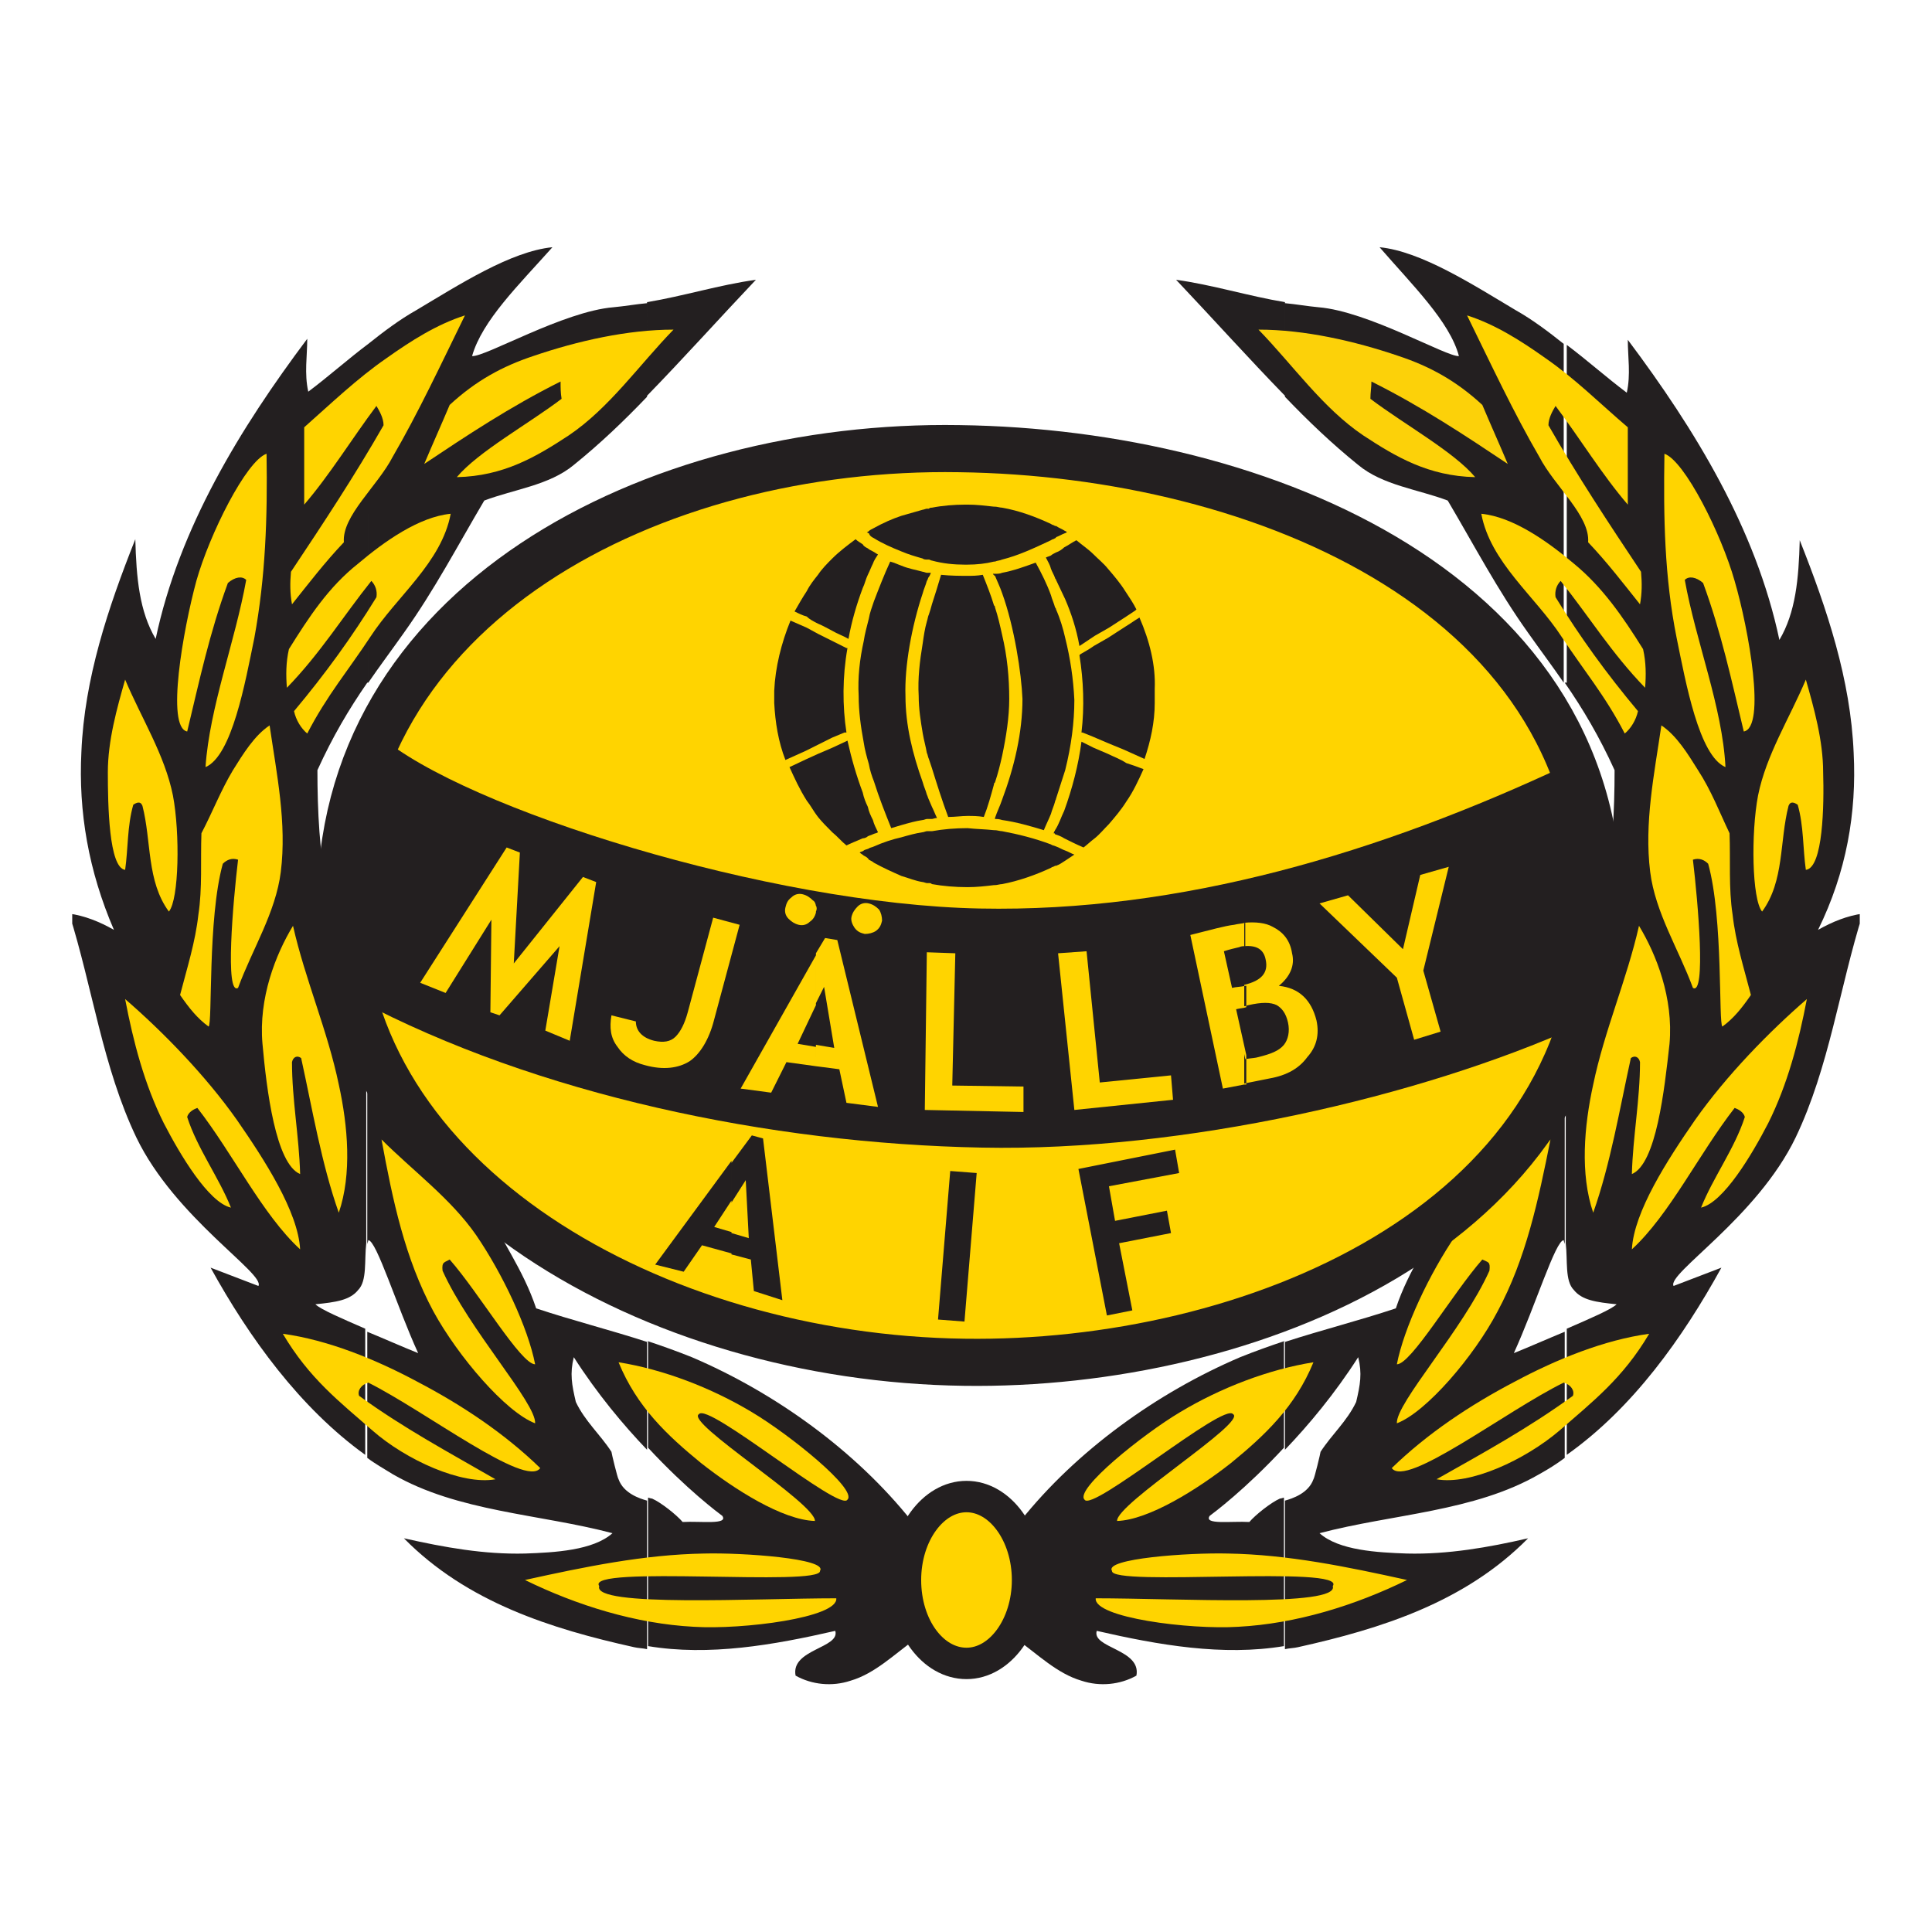 <?xml version="1.0" encoding="utf-8"?>
<!-- Generator: Adobe Illustrator 23.0.1, SVG Export Plug-In . SVG Version: 6.00 Build 0)  -->
<svg version="1.1" id="Lager_1" xmlns="http://www.w3.org/2000/svg" xmlns:xlink="http://www.w3.org/1999/xlink" x="0px" y="0px"
	 viewBox="0 0 189.9 189.9" style="enable-background:new 0 0 189.9 189.9;" xml:space="preserve">
<style type="text/css">
	.st0{clip-path:url(#SVGID_2_);fill-rule:evenodd;clip-rule:evenodd;fill:#231F20;}
	.st1{fill-rule:evenodd;clip-rule:evenodd;fill:#FCD109;}
	.st2{fill-rule:evenodd;clip-rule:evenodd;fill:#FFD400;}
	.st3{clip-path:url(#SVGID_4_);fill-rule:evenodd;clip-rule:evenodd;fill:#231F20;}
	.st4{fill:none;stroke:#231F20;stroke-width:4.63;stroke-miterlimit:2.613;}
	.st5{fill-rule:evenodd;clip-rule:evenodd;fill:#231F20;}
	.st6{fill:none;stroke:#231F20;stroke-width:3.087;stroke-miterlimit:2.613;}
</style>
<g>
	<defs>
		<rect id="SVGID_1_" x="7.1" y="24.3" width="175.7" height="141.3"/>
	</defs>
	<clipPath id="SVGID_2_">
		<use xlink:href="#SVGID_1_"  style="overflow:visible;"/>
	</clipPath>
	<path class="st0" d="M153.8,67.1c1.8,2.6,3.4,5.3,4.9,8.6c0,4-0.2,8.2-1,12c-1.3,2.5-2.6,5-3.8,7.5v27c0.2,1.7-0.1,3.7,0.8,4.6
		c0.8,1,2.2,1.2,4.2,1.4c-0.5,0.5-2.6,1.4-4.9,2.4V143c6.5-4.6,11.4-11.5,15.2-18.4l-4.7,1.8c-0.7-1.2,8.2-6.7,12-14.6
		c3.3-6.9,4.3-14.7,6.6-22c-1.5,0.2-3,0.8-4.4,1.6c2.8-5.7,3.8-11.5,3.5-17.4c-0.3-7.2-2.6-14.1-5.3-20.9c-0.1,3.8-0.4,7.1-2,9.8
		c-2.3-10.9-8.3-20.7-14.9-29.5c0,1.7,0.3,3.4-0.1,5.2c-2-1.5-3.9-3.2-5.9-4.7V67.1 M129.6,30.2c-1.1-0.1-2.2-0.3-3.3-0.4V39
		c2.3,2.4,4.6,4.6,7.2,6.7c2.4,2,5.9,2.4,8.8,3.5c2.6,4.4,4.9,8.8,7.9,13c1.2,1.7,2.4,3.3,3.5,4.9V33.8c-1.5-1.2-3.1-2.4-4.7-3.3
		c-4.2-2.5-9.3-5.8-13.4-6.2c3.2,3.7,6.9,7.3,7.8,10.7C142.2,35.1,134.5,30.6,129.6,30.2z M153.8,95.2c-3.9,7.8-7.6,15.6-11.7,23.4
		c-1.4,3.3-3.6,6.1-4.9,10c-3.6,1.2-7.2,2.1-10.9,3.3v10.6c2.3-2.4,4.9-5.5,7.2-9.1c0.4,1.6,0.2,2.7-0.2,4.4
		c-0.9,1.9-2.4,3.2-3.5,4.9c0,0.1-0.6,2.6-0.7,2.7c-0.5,1.4-2.1,1.9-2.8,2.1v14.6c0.4-0.1,0.9-0.1,1.3-0.2
		c8.1-1.8,16.4-4.4,22.6-10.7c-3.9,0.9-7.9,1.6-11.9,1.5c-2.9-0.1-6.7-0.3-8.6-2c7.2-1.9,15.2-2.1,21.6-5.8c0.9-0.5,1.7-1,2.5-1.6
		v-12.4c-1.7,0.7-3.5,1.5-5,2.1c2.1-4.6,4.1-11.1,4.9-11.1c0,0.1,0.1,0.3,0.1,0.4V95.2z M126.3,29.7c-3.6-0.6-7.1-1.7-10.7-2.2
		c3.6,3.8,7.1,7.7,10.7,11.4V29.7z M126.3,131.8c-1.5,0.5-2.9,1-4.4,1.6c-8.2,3.5-16.1,9.2-21.6,16.1c-0.2,3.9-0.2,7.7-0.4,11.6
		c2.1,1.5,4,3.4,6.4,4.1c1.8,0.6,3.8,0.4,5.4-0.5c0.5-2.6-4.4-2.7-3.9-4.4c6.1,1.4,12.4,2.5,18.4,1.5v-14.6
		c-0.3,0.1-0.4,0.1-0.4,0.1c-0.9,0.4-2.4,1.6-3,2.3c-1.8-0.1-4.5,0.3-3.9-0.6c0.4-0.3,3.5-2.6,7.3-6.7V131.8z"/>
</g>
<path class="st1" d="M134,42.8c-4-2.7-6.9-6.9-10.3-10.4c4.5,0,9.4,1.1,13.8,2.6c3,1,5.6,2.4,8.2,4.8c0.8,1.9,1.7,3.9,2.5,5.8
	c-4.2-2.8-8.4-5.6-13.4-8.1c0,0.6-0.1,1.1-0.1,1.7c3.3,2.5,8.2,5.2,10.3,7.7C140.4,46.8,137.2,44.9,134,42.8"/>
<path class="st2" d="M151.9,35.2c-2.4-1.7-4.9-3.3-7.7-4.2c2.4,4.9,4.6,9.6,7.1,13.9c1.5,2.9,5,5.8,4.8,8.4c1.9,2,3.5,4.1,5.1,6.1
	c0.2-1.1,0.2-2.1,0.1-3.2c-3.2-4.8-6.3-9.5-9.1-14.4c0-0.7,0.4-1.4,0.7-1.9c2.4,3.2,4.6,6.8,7.1,9.7c0-2.5,0-5,0-7.6
	C157.3,39.7,154.8,37.2,151.9,35.2"/>
<path class="st2" d="M154.7,55.4c-2.6-2.2-6-4.6-9.1-4.9c0.9,4.8,5.3,8.1,7.9,12.1c2.1,3.2,4.3,5.8,6.2,9.5c0.6-0.5,1.1-1.3,1.3-2.2
	c-3.1-3.7-5.7-7.3-8.1-11.2c-0.1-0.6,0.1-1.2,0.5-1.6c2.8,3.5,5,7.1,8.3,10.5c0.1-1.2,0.1-2.5-0.2-3.8
	C159.5,60.6,157.5,57.7,154.7,55.4"/>
<path class="st2" d="M170.5,57.1c-1.3-4.6-4.9-11.8-6.9-12.5c-0.1,6.3,0,12.1,1.2,18.1c0.9,4.4,2.2,11.6,4.8,12.7
	c-0.3-5.9-2.9-12.3-4-18.4c0.4-0.4,1.1-0.3,1.8,0.3c1.8,4.9,2.8,9.6,4,14.6C173.6,71.5,171.9,61.9,170.5,57.1"/>
<path class="st2" d="M179.2,75.9c0-3.1-0.9-6.3-1.7-9.1c-1.6,3.8-3.9,7.4-4.7,11.4c-0.7,3.7-0.6,10.2,0.4,11.4
	c2.2-3,1.7-6.9,2.6-10.4c0.2-0.5,0.6-0.3,0.9-0.1c0.6,2.1,0.5,4.3,0.8,6.4C179.2,85.3,179.3,79.1,179.2,75.9"/>
<path class="st2" d="M166.9,75.7c-1-1.6-2.1-3.4-3.6-4.4c-0.7,4.8-1.7,9.6-1.1,14.4c0.5,4,2.8,7.6,4.2,11.4c1.3,0.8,0.5-8.4,0-12.6
	c0.6-0.2,1.1,0,1.5,0.4c1.5,5.4,1,15.8,1.4,16c1.1-0.8,1.9-1.8,2.8-3.1c-0.7-2.7-1.5-5.2-1.8-7.9c-0.4-2.6-0.2-5.3-0.3-8
	C169,79.8,168.2,77.7,166.9,75.7"/>
<path class="st2" d="M173.8,110.4c1.9-3.8,3-8,3.8-12.2c-3.7,3.2-7.9,7.5-11,11.9c-2.7,3.9-6,9-6.2,12.7c3.7-3.4,6.6-9.4,10.1-13.9
	c0.3,0.1,0.9,0.4,1,0.9c-1,3.1-3.1,5.9-4.3,8.9C169.4,118.2,172.2,113.5,173.8,110.4"/>
<path class="st2" d="M164.1,102.6c0.4-4.5-1.3-8.8-3-11.6c-1.2,5.3-3.4,10.3-4.5,15.6c-0.9,4.1-1.3,8.8,0,12.6
	c1.7-4.8,2.6-10.2,3.7-15.2c0.4-0.3,0.8-0.1,0.9,0.4c0,3.7-0.7,7.3-0.8,11C162.8,114.4,163.6,107.1,164.1,102.6"/>
<path class="st2" d="M147.2,128.9c2.8-5.2,4-10.9,5.2-16.9c-3.1,3.1-6.8,5.8-9.3,9.4c-2.6,3.8-5.1,9.1-5.8,12.7
	c1.4,0,5.5-7,8.4-10.3c0.6,0.3,0.8,0.2,0.7,1.1c-2.6,5.8-9.2,13-9.1,15C140.2,138.8,144.9,133.3,147.2,128.9"/>
<path class="st2" d="M153.3,140.6c3.2-2.8,6.2-5.1,8.8-9.5c-4.4,0.6-9.1,2.5-13.2,4.7c-4.4,2.3-8.6,5.1-12.1,8.5
	c1.4,2,11.2-5.6,16.9-8.4c0.7,0.2,1.1,0.8,0.9,1.3c-4.4,3.2-8.8,5.6-13.4,8.2C144.5,146,149.9,143.5,153.3,140.6"/>
<path class="st2" d="M121,143.8c3.3-2.7,6.3-5.5,8.1-9.9c-4.4,0.7-9.1,2.5-13.1,4.9c-3.7,2.2-10.4,7.6-9.4,8.6
	c0.7,1.3,13.7-9.6,14.6-8.4c1.4,0.8-11.5,8.8-11.4,10.5C112.9,149.4,117.7,146.4,121,143.8"/>
<path class="st2" d="M121.7,159.9c5.7-0.3,11.5-2.1,16.6-4.6c-5.9-1.3-11.7-2.5-17.6-2.6c-3.9-0.1-12.2,0.5-11.4,1.7
	c-0.2,1.6,23.2-0.6,21.7,1.5c0.7,2.1-15.4,1.2-23.3,1.2C107.5,159,116.9,160.2,121.7,159.9"/>
<g>
	<defs>
		<rect id="SVGID_3_" x="7.1" y="24.3" width="175.7" height="141.3"/>
	</defs>
	<clipPath id="SVGID_4_">
		<use xlink:href="#SVGID_3_"  style="overflow:visible;"/>
	</clipPath>
	<path class="st3" d="M63.6,29.7c3.6-0.6,7.1-1.7,10.7-2.2c-3.6,3.8-7.1,7.7-10.7,11.4V29.7 M63.6,131.8c1.5,0.5,2.9,1,4.4,1.6
		c8.2,3.5,16.1,9.2,21.6,16.1c0.2,3.9,0.2,7.7,0.4,11.6c-2.1,1.5-4,3.4-6.4,4.1c-1.8,0.6-3.8,0.4-5.4-0.5c-0.5-2.6,4.4-2.7,3.9-4.4
		c-6.1,1.4-12.4,2.5-18.4,1.5v-14.6c0.3,0.1,0.4,0.1,0.4,0.1c0.9,0.4,2.4,1.6,3,2.3c1.8-0.1,4.5,0.3,3.9-0.6
		c-0.4-0.3-3.5-2.6-7.3-6.7V131.8z M60.3,30.2c1.1-0.1,2.2-0.3,3.3-0.4V39c-2.3,2.4-4.6,4.6-7.2,6.7c-2.4,2-5.9,2.4-8.8,3.5
		c-2.6,4.4-4.9,8.8-7.9,13c-1.2,1.7-2.4,3.3-3.5,4.9V33.8c1.5-1.2,3.1-2.4,4.7-3.3c4.2-2.5,9.3-5.8,13.4-6.2
		C51,28,47.4,31.5,46.4,35C47.7,35.1,55.4,30.6,60.3,30.2z M36.1,95.2c3.9,7.8,7.6,15.6,11.7,23.4c1.4,3.3,3.6,6.1,4.9,10
		c3.6,1.2,7.2,2.1,10.9,3.3v10.6c-2.3-2.4-4.9-5.5-7.2-9.1c-0.4,1.6-0.2,2.7,0.2,4.4c0.9,1.9,2.4,3.2,3.5,4.9c0,0.1,0.6,2.6,0.7,2.7
		c0.5,1.4,2.1,1.9,2.8,2.1v14.6c-0.4-0.1-0.9-0.1-1.3-0.2c-8.1-1.8-16.4-4.4-22.6-10.7c4,0.9,7.9,1.6,11.9,1.5
		c2.9-0.1,6.7-0.3,8.6-2c-7.2-1.9-15.2-2.1-21.6-5.8c-0.8-0.5-1.7-1-2.5-1.6v-12.4c1.7,0.7,3.5,1.5,5,2.1
		c-2.1-4.6-4.1-11.1-4.9-11.1c0,0.1-0.1,0.3-0.1,0.4V95.2z M36.1,67.1c-1.8,2.6-3.4,5.3-4.9,8.6c0,4,0.2,8.2,1,12
		c1.3,2.5,2.6,5,3.8,7.5v27c-0.2,1.7,0.1,3.7-0.8,4.6c-0.8,1-2.2,1.2-4.2,1.4c0.5,0.5,2.6,1.4,4.9,2.4V143
		c-6.4-4.6-11.4-11.5-15.2-18.4l4.7,1.8c0.7-1.2-8.2-6.7-12-14.6c-3.3-6.9-4.3-14.7-6.6-22c1.5,0.2,3,0.8,4.4,1.6
		C8.7,85.6,7.7,79.8,8,73.9c0.3-7.2,2.6-14.1,5.3-20.9c0.1,3.8,0.4,7.1,2,9.8c2.3-10.9,8.3-20.7,14.9-29.5c0,1.7-0.3,3.4,0.1,5.2
		c2-1.5,3.9-3.2,5.9-4.7V67.1z"/>
</g>
<path class="st2" d="M94.8,133.9c-30.5-0.4-60.9-17.6-61.3-44.4c-0.4-30.1,30.7-45.9,60.8-45.4c29.8,0.4,63.6,14.4,62.8,46.2
	C156.3,120.7,122.7,134.3,94.8,133.9"/>
<path class="st4" d="M94.8,133.9c-30.5-0.4-60.9-17.6-61.3-44.4c-0.4-30.1,30.7-45.9,60.8-45.4c29.8,0.4,63.6,14.4,62.8,46.2
	C156.3,120.7,122.7,134.3,94.8,133.9z"/>
<path class="st5" d="M33.8,84.5c0.9-3.9,2.6-8.4,3.5-12.2c8.3,7.2,38.4,16.6,59,17c19.8,0.4,39.4-5.5,57.7-14.1l2.8,14.4
	c-0.6,3.8-1.2,7.6-1.8,11.3c-15.4,6.9-38.6,12.3-58.5,11.9c-20.9-0.4-43.7-5.2-61.3-14.5L33.8,84.5"/>
<g>
	<path class="st5" d="M98.5,80.6c1.4,0.2,2.8,0.6,4.1,1c0.2-0.5,0.5-1.1,0.7-1.6c0.1-0.4,0.3-0.8,0.4-1.2c0-0.1,0.1-0.2,0.1-0.3
		c0.3-0.9,0.6-1.9,0.9-2.8c0.6-2.4,0.9-4.7,0.9-6.9c-0.1-2.1-0.4-4.1-0.9-6.1c-0.2-0.9-0.5-1.9-0.9-2.8c0-0.1-0.1-0.2-0.1-0.2
		c-0.1-0.4-0.3-0.8-0.4-1.2c-0.4-1.1-0.9-2.1-1.5-3.2c-1.1,0.4-2.2,0.8-3.3,1c-0.2,0.1-0.5,0.1-0.7,0.1c0,0,0,0-0.1,0c0,0,0,0-0.1,0
		c0,0,0,0.1,0.1,0.1c0,0,0,0.1,0.1,0.1c0.2,0.5,0.5,1.1,0.7,1.7c1.2,3.3,1.9,7.9,2,10.4c0,3.3-0.8,6.7-2,9.9
		c-0.2,0.6-0.5,1.2-0.7,1.8c0,0,0,0,0,0.1h0C98,80.5,98.2,80.5,98.5,80.6z"/>
	<path class="st5" d="M91.3,78.6c-0.1-0.2-0.1-0.3-0.2-0.5c-0.1-0.4-0.3-0.8-0.4-1.2c-1-2.8-1.7-5.6-1.7-8.5
		c-0.1-2.9,0.6-6.8,1.7-10.1c0.1-0.4,0.3-0.8,0.4-1.2c0.1-0.1,0.1-0.3,0.2-0.4c0.1-0.1,0.1-0.2,0.2-0.4c-0.1,0-0.1,0-0.2,0
		c-0.1,0-0.1,0-0.2,0c-0.1,0-0.3-0.1-0.4-0.1c-0.7-0.2-1.4-0.3-2.1-0.6c-0.3-0.1-0.7-0.3-1.1-0.4c-0.6,1.3-1.1,2.6-1.6,3.9
		c-0.2,0.6-0.4,1.1-0.5,1.7c-0.2,0.8-0.4,1.5-0.5,2.2c-0.4,1.8-0.6,3.6-0.5,5.4c0,1.5,0.2,3,0.5,4.6c0.1,0.7,0.3,1.4,0.5,2.1
		c0.1,0.6,0.3,1.2,0.5,1.7c0.5,1.6,1.1,3.1,1.7,4.6c0.3-0.1,0.7-0.2,1-0.3c0.7-0.2,1.4-0.4,2.1-0.5c0.1,0,0.3-0.1,0.4-0.1
		c0.1,0,0.1,0,0.2,0c0.1,0,0.2,0,0.3,0c0.1,0,0.3-0.1,0.5-0.1c-0.2-0.4-0.3-0.7-0.5-1.1C91.5,79.1,91.4,78.8,91.3,78.6z"/>
	<path class="st5" d="M95.1,80.2c0.5,0,1,0,1.6,0.1c0.4-1,0.7-2.1,1-3.2c0-0.1,0-0.1,0.1-0.2c0.3-0.9,0.5-1.7,0.7-2.6
		c0.4-1.9,0.7-3.8,0.7-5.6c0-2.1-0.2-4.2-0.7-6.3c-0.2-0.9-0.4-1.8-0.7-2.7c0-0.1,0-0.1-0.1-0.2c-0.3-1-0.7-2-1.1-3
		c-0.6,0.1-1,0.1-1.5,0.1c-0.8,0-1.6,0-2.6-0.1c-0.3,1-0.6,2-0.9,2.9c-0.1,0.4-0.2,0.7-0.3,1c-0.1,0.2-0.1,0.4-0.2,0.7
		c-0.2,0.7-0.3,1.4-0.4,2.1c-0.3,1.8-0.5,3.5-0.4,5.2c0,1.3,0.2,2.5,0.4,3.7c0.1,0.6,0.3,1.3,0.4,1.9c0.1,0.2,0.1,0.4,0.2,0.6
		c0.1,0.3,0.2,0.6,0.3,0.9c0.5,1.6,1,3.2,1.6,4.8C93.9,80.3,94.5,80.2,95.1,80.2z"/>
	<path class="st5" d="M103.8,54.3C103.8,54.3,103.7,54.3,103.8,54.3c-0.2,0.1-0.4,0.2-0.5,0.3c-0.2,0.1-0.3,0.1-0.5,0.2
		c0.2,0.4,0.4,0.7,0.5,1.1c0.1,0.3,0.3,0.6,0.4,0.9c0,0.1,0.1,0.1,0.1,0.2c0.3,0.6,0.6,1.3,0.9,1.9c0.6,1.4,1.1,2.9,1.4,4.6l1.5-1
		l1.4-0.8l1.7-1.1l0.9-0.6c0,0,0.1-0.1,0.1-0.1c-0.3-0.6-0.7-1.2-1.1-1.8c-0.5-0.8-1.1-1.5-1.7-2.2c-0.4-0.5-0.9-0.9-1.4-1.4
		c-0.5-0.5-1.1-0.9-1.7-1.4c-0.4,0.2-0.8,0.5-1.2,0.7C104.4,54,104.1,54.2,103.8,54.3z"/>
	<path class="st5" d="M85.9,52.9c0.8,0.5,1.7,0.9,2.7,1.3c0.7,0.3,1.4,0.5,2.1,0.7c0.1,0.1,0.3,0.1,0.4,0.1c0.1,0,0.1,0,0.2,0
		c0.1,0,0.2,0.1,0.3,0.1c1.1,0.3,2.2,0.4,3.2,0.4c0.1,0,0.2,0,0.3,0c0.9,0,1.8-0.1,2.6-0.3c0,0,0,0,0.1,0c0.2-0.1,0.5-0.1,0.7-0.2
		c1.6-0.4,3.1-1.1,4.8-1.9c0.1-0.1,0.3-0.1,0.4-0.2c0,0,0.1,0,0.1-0.1c0.3-0.1,0.6-0.3,0.9-0.4c0.1,0,0.1-0.1,0.2-0.1
		c-0.1,0-0.1-0.1-0.2-0.1c-0.3-0.2-0.6-0.3-0.9-0.5c0,0-0.1,0-0.1,0c-0.1-0.1-0.3-0.1-0.4-0.2c-1.5-0.7-3.1-1.3-4.8-1.6
		c-0.2,0-0.5-0.1-0.7-0.1c0,0,0,0-0.1,0c-0.9-0.1-1.7-0.2-2.6-0.2c-0.1,0-0.1,0-0.2,0c-1.1,0-2.3,0.1-3.3,0.3c-0.1,0-0.2,0-0.3,0.1
		c-0.1,0-0.1,0-0.2,0c-0.1,0-0.3,0.1-0.4,0.1c-0.7,0.2-1.4,0.4-2.1,0.6c-0.9,0.3-1.8,0.7-2.7,1.2c-0.2,0.1-0.4,0.2-0.5,0.3
		c-0.1,0.1-0.1,0.1-0.2,0.1c0.1,0.1,0.1,0.1,0.2,0.1C85.5,52.7,85.7,52.8,85.9,52.9z"/>
	<path class="st5" d="M112,60.7c-0.5,0.3-0.9,0.6-1.4,0.9c-0.6,0.4-1.1,0.7-1.7,1.1c-0.5,0.3-0.9,0.5-1.4,0.8
		c-0.4,0.3-0.8,0.5-1.3,0.8c0,0-0.1,0.1-0.1,0.1c0.4,2.5,0.5,5.1,0.2,7.6c0.1,0,0.1,0,0.1,0l1,0.4l1.4,0.6l1.7,0.7l2,0.9
		c0.6-1.8,1-3.6,1-5.5v-1.4C113.6,65.4,113,63,112,60.7z"/>
	<path class="st5" d="M108.9,74.1c-0.5-0.2-0.9-0.4-1.4-0.6c-0.4-0.2-0.8-0.4-1.2-0.6c-0.3,2.3-0.9,4.6-1.7,6.8
		c-0.3,0.6-0.5,1.3-0.9,1.9c0,0.1-0.1,0.1-0.1,0.2c0,0.1-0.1,0.1-0.1,0.1c0,0,0.1,0,0.1,0c0,0,0.1,0,0.1,0.1
		c0.3,0.1,0.6,0.2,0.9,0.4c0.6,0.3,1.2,0.6,1.9,0.9c0.4-0.3,0.7-0.6,1.1-0.9c0.5-0.4,0.9-0.9,1.4-1.4c0.6-0.7,1.2-1.4,1.7-2.2
		c0.7-1,1.2-2.1,1.7-3.2c-0.5-0.2-1.1-0.4-1.7-0.6C110.1,74.6,109.5,74.4,108.9,74.1z"/>
	<path class="st5" d="M80.4,61.3c0.5,0.2,1,0.5,1.4,0.7c0.5,0.3,1.1,0.5,1.6,0.8c0.3-1.7,0.8-3.4,1.4-5c0.2-0.4,0.3-0.9,0.5-1.3
		c0.2-0.4,0.3-0.7,0.5-1.1c0.1-0.3,0.3-0.6,0.5-0.9c-0.2-0.1-0.3-0.2-0.5-0.3c-0.2-0.1-0.4-0.2-0.5-0.3c-0.2-0.1-0.4-0.2-0.5-0.4
		c-0.3-0.2-0.5-0.3-0.7-0.5c-0.8,0.6-1.6,1.2-2.3,1.9c-0.5,0.5-1,1-1.4,1.6c-0.4,0.5-0.8,1-1.1,1.6c-0.4,0.6-0.8,1.3-1.2,2
		c0.4,0.2,0.8,0.4,1.2,0.5C79.6,60.9,80,61.1,80.4,61.3z"/>
	<path class="st5" d="M103.8,83.2C103.8,83.2,103.7,83.2,103.8,83.2c-0.2-0.1-0.4-0.1-0.5-0.2c-1.6-0.6-3.2-1-4.8-1.3
		c-0.2,0-0.5-0.1-0.7-0.1c0,0,0,0-0.1,0c-0.9-0.1-1.7-0.1-2.6-0.2c-1.2,0-2.4,0.1-3.5,0.3c-0.1,0-0.2,0-0.3,0c-0.1,0-0.1,0-0.2,0
		c-0.1,0-0.3,0.1-0.4,0.1c-0.7,0.1-1.4,0.3-2.1,0.5c-0.9,0.2-1.8,0.5-2.7,0.9c-0.2,0.1-0.4,0.1-0.5,0.2c-0.2,0.1-0.4,0.1-0.5,0.2
		c-0.1,0.1-0.3,0.1-0.4,0.2c0.1,0.1,0.3,0.2,0.4,0.3c0.2,0.1,0.4,0.2,0.5,0.4c0.2,0.1,0.4,0.2,0.5,0.3c0.9,0.5,1.8,0.9,2.7,1.3
		c0.7,0.2,1.4,0.5,2.1,0.6c0.1,0,0.3,0.1,0.4,0.1c0.1,0,0.1,0,0.2,0c0.1,0,0.2,0,0.3,0.1c1.1,0.2,2.3,0.3,3.5,0.3
		c0.9,0,1.8-0.1,2.6-0.2c0,0,0,0,0.1,0c0.2,0,0.5-0.1,0.7-0.1c1.6-0.3,3.3-0.9,4.8-1.6c0.1-0.1,0.3-0.1,0.4-0.2c0,0,0.1,0,0.1,0
		c0.3-0.1,0.6-0.3,0.9-0.5c0.3-0.2,0.6-0.4,0.9-0.6c-0.3-0.1-0.6-0.3-0.9-0.4C104.4,83.5,104.1,83.3,103.8,83.2z"/>
	<path class="st5" d="M85.3,82.2c0.2-0.1,0.3-0.1,0.5-0.2c0.2-0.1,0.4-0.1,0.5-0.2c-0.2-0.4-0.4-0.8-0.5-1.2
		c-0.2-0.4-0.4-0.8-0.5-1.3c-0.2-0.4-0.4-0.9-0.5-1.4c-0.6-1.6-1.1-3.3-1.5-5.1l-1.5,0.7l-1.4,0.6l-1.1,0.5l-1.7,0.8
		c0.5,1.1,1,2.2,1.7,3.3c0.4,0.5,0.7,1.1,1.1,1.6c0.4,0.5,0.9,1,1.4,1.5c0.5,0.4,0.9,0.9,1.4,1.3c0.4-0.2,0.9-0.4,1.6-0.7
		C85,82.4,85.2,82.3,85.3,82.2z"/>
	<path class="st5" d="M80.4,73.2l1.4-0.7L83,72c0.1,0,0.1,0,0.2,0c-0.4-2.6-0.4-5.5,0.1-8.3c0,0-0.1,0-0.1,0L81.8,63l-1.4-0.7
		l-1.1-0.6L77.7,61c-0.9,2.2-1.5,4.6-1.6,6.9v1.2c0.1,1.9,0.4,3.8,1.1,5.6l2-0.9L80.4,73.2z"/>
</g>
<polyline class="st2" points="56,102.3 53.6,101.3 55,93 49.1,99.8 48.2,99.5 48.3,90.4 43.8,97.6 41.3,96.6 49.8,83.3 51.1,83.8 
	50.5,94.7 57.3,86.2 58.6,86.7 56,102.3 "/>
<path class="st2" d="M60.1,99.8l2.4,0.6c0,0.9,0.6,1.6,1.8,1.9c0.9,0.2,1.6,0.1,2.1-0.4c0.5-0.5,0.9-1.3,1.2-2.4l2.5-9.3l2.6,0.7
	l-2.5,9.3c-0.5,2-1.4,3.4-2.4,4.1c-1.1,0.7-2.6,0.9-4.4,0.4c-1.2-0.3-2.1-0.9-2.7-1.8C60,102,59.9,101,60.1,99.8"/>
<path class="st2" d="M83.2,108.4l-0.7-3.3l-2.3-0.3v-2.1l1.8,0.3L81,97l-0.8,1.6v-4.9l0.9-1.5l1.2,0.2l4,16.4L83.2,108.4 M80.2,89.6
	v-0.6C80.3,89.2,80.3,89.4,80.2,89.6C80.2,89.6,80.2,89.6,80.2,89.6z M85.4,88.8c0.4,0.1,0.7,0.3,1,0.6c0.2,0.3,0.3,0.7,0.3,1.1
	c-0.1,0.4-0.2,0.7-0.6,1c-0.3,0.2-0.7,0.3-1.1,0.3c-0.4-0.1-0.7-0.2-1-0.6c-0.2-0.3-0.4-0.7-0.3-1.1c0.1-0.4,0.3-0.7,0.6-1
	C84.6,88.8,85,88.7,85.4,88.8z M80.2,104.8l-2.9-0.4l-1.5,3l-3-0.4l7.4-13.1v4.9l-1.8,3.8l1.8,0.3V104.8z M80.2,89.1v0.6
	c-0.1,0.4-0.3,0.7-0.6,0.9c-0.3,0.3-0.7,0.4-1.1,0.3c-0.4-0.1-0.7-0.3-1-0.6c-0.3-0.3-0.4-0.7-0.3-1.1c0.1-0.4,0.2-0.7,0.6-1
	c0.3-0.3,0.7-0.4,1.1-0.3c0.4,0.1,0.7,0.3,1,0.6C80.1,88.6,80.2,88.9,80.2,89.1z"/>
<polyline class="st2" points="90.9,109.1 91.1,93.6 93.9,93.7 93.6,106.7 100.6,106.8 100.6,109.3 90.9,109.1 "/>
<polyline class="st2" points="105.6,109.1 104,93.7 106.8,93.5 108.1,106.4 115.1,105.7 115.3,108.1 105.6,109.1 "/>
<path class="st2" d="M124.8,106l-2.5,0.5v-2.9l0.1,0.5c0.6-0.1,1-0.1,1.3-0.2c1.2-0.3,2-0.6,2.5-1.2c0.4-0.5,0.6-1.3,0.4-2.2
	c-0.2-0.9-0.6-1.4-1.1-1.7c-0.6-0.3-1.5-0.3-2.8,0c-0.1,0-0.2,0.1-0.4,0.1v-2.1c1.7-0.4,2.4-1.2,2.1-2.5c-0.2-1-0.9-1.4-2.1-1.3
	v-2.3c1.1-0.1,2.1,0,2.8,0.4c1,0.5,1.7,1.3,1.9,2.6c0.3,1.2-0.2,2.3-1.3,3.2c2,0.2,3.2,1.4,3.7,3.4c0.3,1.4,0,2.6-0.9,3.6
	C127.7,105,126.5,105.7,124.8,106 M122.3,106.6l-2.1,0.4L117,91.9c2-0.5,3.4-0.9,4.3-1c0.4-0.1,0.7-0.1,1.1-0.2V93
	c-0.2,0-0.4,0-0.6,0.1c-0.4,0.1-0.9,0.2-1.5,0.4l0.8,3.6c0.4-0.1,0.9-0.1,1.3-0.2c0,0,0.1,0,0.1,0V99c-0.3,0.1-0.6,0.1-1,0.2l1,4.5
	V106.6z"/>
<polyline class="st2" points="139.9,95.4 141.6,101.4 139,102.2 137.3,96.1 129.7,88.8 132.5,88 137.9,93.3 139.6,86 142.4,85.2 
	139.9,95.4 "/>
<path class="st5" d="M74.1,126.9l-0.3-3.1l-1.9-0.5v-2.1l1.7,0.5l-0.3-5.7l-1.4,2.2v-3.9l2-2.7l1.1,0.3l1.9,15.9L74.1,126.9
	 M71.9,123.2l-2.9-0.8l-1.8,2.6l-2.8-0.7l7.5-10.2v3.9l-1.7,2.6l1.7,0.5V123.2z"/>
<polyline class="st5" points="92.2,129.7 93.4,115.1 96,115.3 94.8,129.9 92.2,129.7 "/>
<polyline class="st5" points="109,116.6 109.6,120 114.7,119 115.1,121.2 110,122.2 111.3,128.8 108.8,129.3 106,114.9 115.5,113 
	115.9,115.3 109,116.6 "/>
<path class="st2" d="M55.9,42.8c4-2.7,6.9-6.9,10.3-10.4c-4.5,0-9.4,1.1-13.8,2.6c-3,1-5.6,2.4-8.2,4.8c-0.8,1.9-1.7,3.9-2.5,5.8
	c4.2-2.8,8.4-5.6,13.4-8.1c0,0.6,0,1.1,0.1,1.7c-3.3,2.5-8.2,5.2-10.3,7.7C49.5,46.8,52.7,44.9,55.9,42.8"/>
<path class="st2" d="M38,35.2c2.4-1.7,4.9-3.3,7.7-4.2c-2.4,4.9-4.6,9.6-7.1,13.9c-1.5,2.9-5,5.8-4.8,8.4c-1.9,2-3.5,4.1-5.1,6.1
	c-0.2-1.1-0.2-2.1-0.1-3.2c3.2-4.8,6.3-9.5,9.1-14.4c0-0.7-0.4-1.4-0.7-1.9c-2.4,3.2-4.6,6.8-7.1,9.7c0-2.5,0-5,0-7.6
	C32.5,39.7,35.1,37.2,38,35.2"/>
<path class="st2" d="M35.2,55.4c2.6-2.2,6-4.6,9.1-4.9c-0.9,4.8-5.3,8.1-7.9,12.1c-2.1,3.2-4.3,5.8-6.2,9.5
	c-0.6-0.5-1.1-1.3-1.3-2.2c3.1-3.7,5.7-7.3,8.1-11.2c0.1-0.6-0.1-1.2-0.5-1.6c-2.8,3.5-5,7.1-8.3,10.5c-0.1-1.2-0.1-2.5,0.2-3.8
	C30.4,60.6,32.3,57.7,35.2,55.4"/>
<path class="st2" d="M19.3,57.1c1.3-4.6,4.9-11.8,6.9-12.5c0.1,6.3-0.1,12.1-1.2,18.1c-0.9,4.4-2.2,11.6-4.8,12.7
	c0.4-5.9,2.9-12.3,4-18.4c-0.4-0.4-1.1-0.3-1.8,0.3c-1.8,4.9-2.8,9.6-4,14.6C16.3,71.5,18,61.9,19.3,57.1"/>
<path class="st2" d="M10.6,75.9c0-3.1,0.9-6.3,1.7-9.1c1.6,3.8,3.9,7.4,4.7,11.4c0.7,3.7,0.6,10.2-0.4,11.4c-2.2-3-1.7-6.9-2.6-10.4
	c-0.2-0.5-0.6-0.3-0.9-0.1c-0.6,2.1-0.5,4.3-0.8,6.4C10.7,85.3,10.6,79.1,10.6,75.9"/>
<path class="st2" d="M22.9,75.7c1-1.6,2.1-3.4,3.6-4.4c0.7,4.8,1.7,9.6,1.1,14.4c-0.5,4-2.8,7.6-4.2,11.4c-1.3,0.8-0.5-8.4,0-12.6
	c-0.6-0.2-1.1,0-1.5,0.4c-1.5,5.4-1,15.8-1.4,16c-1.1-0.8-1.9-1.8-2.8-3.1c0.7-2.7,1.5-5.2,1.8-7.9c0.4-2.6,0.2-5.3,0.3-8
	C20.9,79.8,21.7,77.7,22.9,75.7"/>
<path class="st2" d="M16.1,110.4c-1.9-3.8-3-8-3.8-12.2c3.7,3.2,7.9,7.5,11,11.9c2.7,3.9,6,9,6.2,12.7c-3.7-3.4-6.6-9.4-10.1-13.9
	c-0.3,0.1-0.9,0.4-1,0.9c1,3.1,3.1,5.9,4.3,8.9C20.5,118.2,17.7,113.5,16.1,110.4"/>
<path class="st2" d="M25.8,102.6c-0.4-4.5,1.3-8.8,3-11.6c1.2,5.3,3.4,10.3,4.5,15.6c0.9,4.1,1.3,8.8,0,12.6
	c-1.7-4.8-2.6-10.2-3.7-15.2c-0.4-0.3-0.8-0.1-0.9,0.4c0,3.7,0.7,7.3,0.8,11C27.1,114.4,26.2,107.1,25.8,102.6"/>
<path class="st2" d="M42.6,128.9c-2.8-5.2-4-10.9-5.1-16.9c3.1,3.1,6.8,5.8,9.3,9.4c2.6,3.8,5.1,9.1,5.8,12.7c-1.4,0-5.5-7-8.4-10.3
	c-0.5,0.3-0.8,0.2-0.7,1.1c2.6,5.8,9.2,13,9.1,15C49.7,138.8,45,133.3,42.6,128.9"/>
<path class="st2" d="M36.6,140.6c-3.2-2.8-6.2-5.1-8.8-9.5c4.4,0.6,9.1,2.5,13.2,4.7c4.4,2.3,8.6,5.1,12.1,8.5
	c-1.4,2-11.3-5.6-16.9-8.4c-0.7,0.2-1.1,0.8-0.9,1.3c4.4,3.2,8.9,5.6,13.4,8.2C45.4,146,39.9,143.5,36.6,140.6"/>
<path class="st2" d="M68.9,143.8c-3.3-2.7-6.3-5.5-8.1-9.9c4.4,0.7,9.1,2.5,13.1,4.9c3.7,2.2,10.4,7.6,9.4,8.6
	c-0.7,1.3-13.7-9.6-14.6-8.4c-1.4,0.8,11.5,8.8,11.4,10.5C76.9,149.4,72.2,146.4,68.9,143.8"/>
<path class="st2" d="M68.2,159.9c-5.7-0.3-11.5-2.1-16.6-4.6c5.9-1.3,11.7-2.5,17.6-2.6c3.8-0.1,12.2,0.5,11.4,1.7
	c0.2,1.6-23.2-0.6-21.7,1.5c-0.7,2.1,15.4,1.2,23.3,1.2C82.4,159,73,160.2,68.2,159.9"/>
<path class="st2" d="M95,163.5c3.3,0,6-3.7,6-8.2c0-4.5-2.7-8.2-6-8.2c-3.3,0-6,3.7-6,8.2C89,159.9,91.7,163.5,95,163.5"/>
<path class="st6" d="M95,163.5c3.3,0,6-3.7,6-8.2c0-4.5-2.7-8.2-6-8.2c-3.3,0-6,3.7-6,8.2C89,159.9,91.7,163.5,95,163.5z"/>
</svg>
